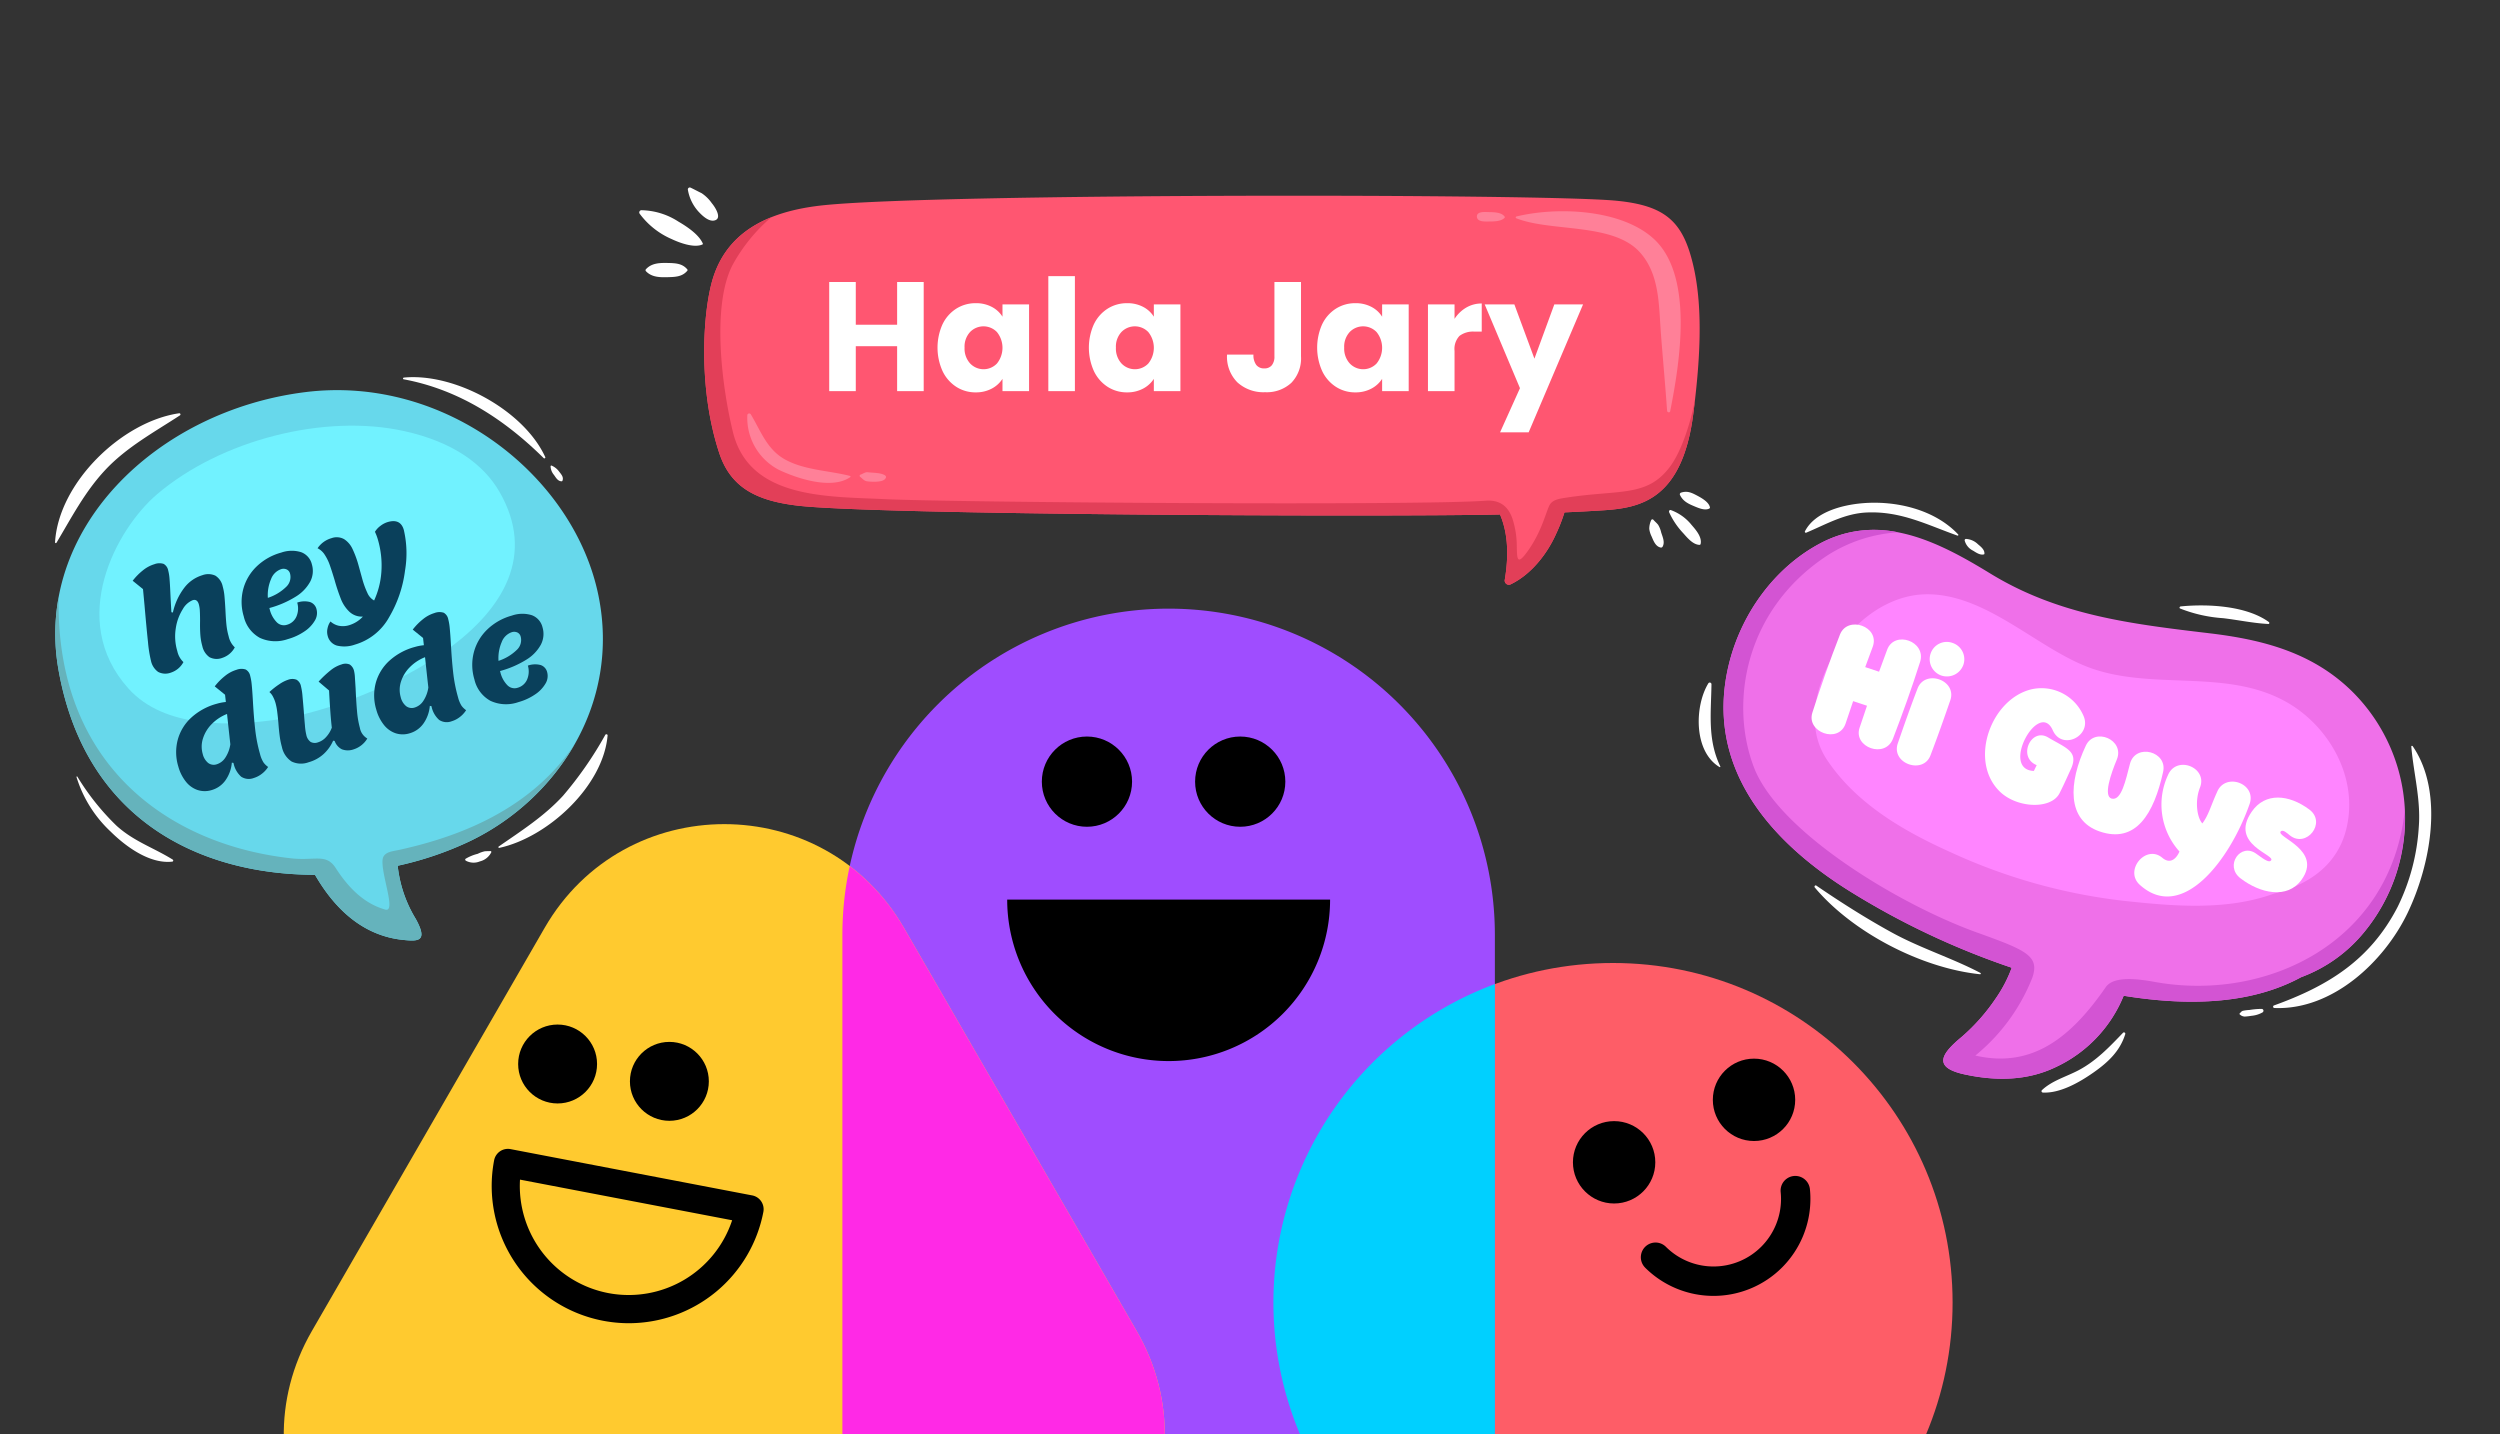 <svg xmlns="http://www.w3.org/2000/svg" xmlns:xlink="http://www.w3.org/1999/xlink" width="509" height="292" viewBox="0 0 509 292">
  <rect x="0" y="0" width="509" height="292" fill="#333333" stroke="none"/>
  <defs>
    <clipPath id="clip-path">
      <rect id="Rectangle_190" data-name="Rectangle 190" width="509" height="292" transform="translate(1206 788)" fill="#fff"/>
    </clipPath>
  </defs>
  <g id="Mask_Group_1" data-name="Mask Group 1" transform="translate(-1206 -788)" clip-path="url(#clip-path)">
    <g id="Group_2844" data-name="Group 2844">
      <g id="Group_17" data-name="Group 17" transform="translate(1263.774 911.92)">
        <ellipse id="Ellipse_15" data-name="Ellipse 15" cx="69.14" cy="69.14" rx="69.14" ry="69.14" transform="translate(201.494 72.146)" fill="#fe5d67"/>
        <path id="Path_72" data-name="Path 72" d="M66.422,0a66.422,66.422,0,0,1,66.422,66.422V189.171a21.255,21.255,0,0,1-21.255,21.255H21.255A21.255,21.255,0,0,1,0,189.171V66.422A66.422,66.422,0,0,1,66.422,0Z" transform="translate(113.738 0)" fill="#9f4dff"/>
        <path id="Path_61" data-name="Path 61" d="M1007.114,487.565,959.722,569.65C943.464,597.8,963.785,633,996.3,633h94.783c32.511,0,52.831-35.2,36.575-63.351l-47.391-82.085C1064.01,459.408,1023.368,459.408,1007.114,487.565Z" transform="translate(-954 -422.574)" fill="#ffca2f"/>
        <g id="Group_9" data-name="Group 9" transform="translate(276.299 115.502)">
          <path id="Path_62" data-name="Path 62" d="M1055.718,511.269a19.729,19.729,0,0,0,33.642-13.991,19.162,19.162,0,0,0-.1-2,2.991,2.991,0,1,0-5.952.6c.046.466.07.931.07,1.395a13.741,13.741,0,0,1-23.437,9.746,2.993,2.993,0,1,0-4.221,4.245Z" transform="translate(-1054.835 -492.589)"/>
        </g>
        <ellipse id="Ellipse_16" data-name="Ellipse 16" cx="8.385" cy="8.385" rx="8.385" ry="8.385" transform="translate(290.959 91.62)"/>
        <ellipse id="Ellipse_17" data-name="Ellipse 17" cx="8.385" cy="8.385" rx="8.385" ry="8.385" transform="translate(262.475 104.34)"/>
        <ellipse id="Ellipse_18" data-name="Ellipse 18" cx="8.033" cy="8.033" rx="8.033" ry="8.033" transform="translate(70.479 88.21)"/>
        <ellipse id="Ellipse_19" data-name="Ellipse 19" cx="8.033" cy="8.033" rx="8.033" ry="8.033" transform="translate(47.721 84.678)"/>
        <g id="Group_10" data-name="Group 10" transform="translate(42.327 109.991)">
          <path id="Path_63" data-name="Path 63" d="M997.417,526.075a28.167,28.167,0,0,1-5.311-.507h0a27.938,27.938,0,0,1-22.157-32.662,2.862,2.862,0,0,1,3.353-2.278l49.193,9.423a2.867,2.867,0,0,1,2.273,3.354,27.923,27.923,0,0,1-27.352,22.668Zm-22.2-29.239a22.209,22.209,0,0,0,17.964,23.1h0a22.183,22.183,0,0,0,25.23-14.826Z" transform="translate(-969.447 -490.577)"/>
        </g>
        <path id="Path_64" data-name="Path 64" d="M1040.626,504.927a32.871,32.871,0,0,0,32.87-32.87h-65.742A32.871,32.871,0,0,0,1040.626,504.927Z" transform="translate(-860.463 -412.813)"/>
        <ellipse id="Ellipse_20" data-name="Ellipse 20" cx="9.186" cy="9.186" rx="9.186" ry="9.186" transform="translate(185.548 26.038)"/>
        <ellipse id="Ellipse_21" data-name="Ellipse 21" cx="9.186" cy="9.186" rx="9.186" ry="9.186" transform="translate(154.343 26.038)"/>
        <path id="Path_65" data-name="Path 65" d="M1055.427,564.229l-47.391-82.084A42.264,42.264,0,0,0,997,469.562a66.761,66.761,0,0,0-1.494,14.015V606.325a21.256,21.256,0,0,0,21.255,21.255h2.088C1051.363,627.58,1071.684,592.384,1055.427,564.229Z" transform="translate(-881.77 -417.154)" fill="#ff29e6"/>
        <path id="Path_67" data-name="Path 67" d="M1027.535,543.164a69.142,69.142,0,0,0,39.335,62.4,21.161,21.161,0,0,0,5.757-14.514V478.331A69.153,69.153,0,0,0,1027.535,543.164Z" transform="translate(-826.042 -401.895)" fill="#00d0ff"/>
      </g>
      <g id="Group_86" data-name="Group 86" transform="translate(1217.206 864.786)">
        <path id="Path_75" data-name="Path 75" d="M213.117,776.732c-30.416,3.8-55.275,28.038-50.252,56.5,5.48,31.059,29.313,41.74,52.228,41.774,3.175,5.485,8.7,12.328,17.99,13.261,2.988.3,5.094.361,2.528-4.281a26.061,26.061,0,0,1-3.68-10.824,67.776,67.776,0,0,0,14.917-5.106c17.664-8.632,30.4-27.864,25.974-49.817C267.906,793.86,241.735,773.156,213.117,776.732Z" transform="translate(-162.165 -773.682)" fill="#67d8eb"/>
        <path id="Path_76" data-name="Path 76" d="M289.792,830.214c-16.205-3.585-37.309,1.79-50.322,12.869-8.176,6.962-18.432,25.525-5.8,39.565,7.291,8.106,20.884,7.771,31.011,6.176,17.227-2.715,59.492-20.367,44.482-46.3C305.971,837.015,299.81,832.429,289.792,830.214Z" transform="translate(-218.709 -819.231)" fill="#71f2ff"/>
        <path id="Path_77" data-name="Path 77" d="M232.41,1135.208c-1.433.324-3.367.381-3.556,2.014-.345,2.995,2.863,10.841.528,10.174-4.483-1.28-7.622-4.657-10.079-8.463-1.942-3.009-4.212-1.443-8.991-1.964-24.856-2.715-48.1-18.924-47.407-53.2a41.316,41.316,0,0,0-.049,14.773c5.48,31.058,29.313,41.74,52.228,41.774,3.176,5.485,8.7,12.328,17.99,13.261,2.988.3,5.094.361,2.528-4.281a26.059,26.059,0,0,1-3.68-10.824,67.782,67.782,0,0,0,14.917-5.106,49.268,49.268,0,0,0,21.13-19.674C258.213,1128.4,241.513,1133.152,232.41,1135.208Z" transform="translate(-162.163 -1038.993)" fill="#65b3bc"/>
        <g id="Group_20" data-name="Group 20" transform="translate(70.85)">
          <path id="Path_78" data-name="Path 78" d="M678.95,757.459c11.2,2.082,20.474,8.121,28.488,16.026a.2.2,0,0,0,.317-.244c-4.4-9.52-18.432-17.136-28.758-16.13-.185.018-.259.309-.047.348Z" transform="translate(-678.822 -757.021)" fill="#fff"/>
        </g>
        <g id="Group_21" data-name="Group 21" transform="translate(100.892 17.992)">
          <path id="Path_79" data-name="Path 79" d="M898.033,888.46a2.87,2.87,0,0,0,.667,1.731c.416.562.787,1.314,1.575,1.33a.184.184,0,0,0,.164-.094c.31-.726-.2-1.291-.633-1.84a3.722,3.722,0,0,0-1.579-1.274.154.154,0,0,0-.194.148Z" transform="translate(-898.033 -888.304)" fill="#fff"/>
        </g>
        <g id="Group_22" data-name="Group 22" transform="translate(4.362 81.289)">
          <path id="Path_80" data-name="Path 80" d="M193.674,1350.3a25.445,25.445,0,0,0,6.984,11.143c3.093,3.058,7.945,6.59,12.492,6.091a.228.228,0,0,0,.114-.422c-3.9-2.425-7.89-3.693-11.409-6.866a49.683,49.683,0,0,1-8-10.021.1.1,0,0,0-.179.076Z" transform="translate(-193.67 -1350.177)" fill="#fff"/>
        </g>
        <g id="Group_23" data-name="Group 23" transform="translate(0 7.355)">
          <path id="Path_81" data-name="Path 81" d="M162.136,837.049c3.094-5.17,5.724-10.292,9.874-14.753,4.343-4.668,9.98-7.727,15.259-11.176a.234.234,0,0,0-.179-.425c-11.709,1.713-24.537,14.186-25.25,26.273a.16.16,0,0,0,.3.08Z" transform="translate(-161.84 -810.692)" fill="#fff"/>
        </g>
        <g id="Group_24" data-name="Group 24" transform="translate(90.264 72.71)">
          <path id="Path_82" data-name="Path 82" d="M820.678,1310.705c9.854-2.134,21.162-12.531,22.046-22.888.022-.259-.346-.329-.467-.127a75.107,75.107,0,0,1-8.615,12.413c-3.8,4.144-8.5,7.147-13.082,10.322a.154.154,0,0,0,.118.28Z" transform="translate(-820.488 -1287.574)" fill="#fff"/>
        </g>
        <g id="Group_25" data-name="Group 25" transform="translate(83.51 96.489)">
          <path id="Path_83" data-name="Path 83" d="M771.325,1463.046a3.309,3.309,0,0,0,2.857.146,3.535,3.535,0,0,0,2.319-1.831.184.184,0,0,0-.158-.276c-.394.031-.786.008-1.178.051a5.994,5.994,0,0,0-1.409.509,9,9,0,0,0-2.48,1.016c-.135.1-.064.3.05.384Z" transform="translate(-771.202 -1461.085)" fill="#fff"/>
        </g>
        <g id="Group_54" data-name="Group 54" transform="translate(13.815 39.925) rotate(-16)">
          <path id="Path_110" data-name="Path 110" d="M.775,21.287A3.731,3.731,0,0,1,0,18.713a26.072,26.072,0,0,1,.471-3.848q.47-2.712,1.384-7.391l.609-3.239L.913,2.021A12.188,12.188,0,0,1,3.516.554,6.82,6.82,0,0,1,6.09,0,2.812,2.812,0,0,1,7.917.457a1.906,1.906,0,0,1,.526,1.509A9.466,9.466,0,0,1,8.235,3.7q-.208,1.066-.65,2.893Q7,9.079,6.727,10.353L7,10.491a12.873,12.873,0,0,1,3.668-4.236,7.27,7.27,0,0,1,4.194-1.411,3.463,3.463,0,0,1,2.519.817,3.418,3.418,0,0,1,.83,2.533,10.6,10.6,0,0,1-.194,1.965q-.194,1.024-.581,2.74-.443,1.855-.65,3.031a13.429,13.429,0,0,0-.208,2.339,4.336,4.336,0,0,0,.581,2.519,4.471,4.471,0,0,1-3.045,1.356,3.168,3.168,0,0,1-2.464-.858,3.731,3.731,0,0,1-.775-2.574,11.336,11.336,0,0,1,.249-2.325q.249-1.19.72-2.713.359-1.273.526-2.007a6.025,6.025,0,0,0,.166-1.315q0-1.163-.941-1.163a4.092,4.092,0,0,0-2.464,1.2,9.93,9.93,0,0,0-2.422,3.294A10.383,10.383,0,0,0,5.7,18.27a4.335,4.335,0,0,0,.581,2.519,4.471,4.471,0,0,1-3.045,1.356A3.168,3.168,0,0,1,.775,21.287Z" transform="translate(0.581 0)" fill="#0a405b"/>
          <path id="Path_111" data-name="Path 111" d="M14.948,7.322a8.213,8.213,0,0,1-3.723,2.131,19.93,19.93,0,0,1-5.744.734v.249a5.651,5.651,0,0,0,.651,2.948A2.023,2.023,0,0,0,7.945,14.45a2.96,2.96,0,0,0,2.325-1.038,4.2,4.2,0,0,0,.969-2.727,4.407,4.407,0,0,1,2.533.609,2.025,2.025,0,0,1,.872,1.772,2.964,2.964,0,0,1-.969,2.131,6.721,6.721,0,0,1-2.644,1.536,11.468,11.468,0,0,1-3.7.568,7.556,7.556,0,0,1-5.4-1.827A6.661,6.661,0,0,1,0,10.38,10.2,10.2,0,0,1,1.412,5.052a9.942,9.942,0,0,1,3.9-3.709A11.6,11.6,0,0,1,10.907,0a6.451,6.451,0,0,1,3.945,1.052,3.492,3.492,0,0,1,1.4,2.962A4.693,4.693,0,0,1,14.948,7.322Zm-7.516-2.7A8.209,8.209,0,0,0,5.758,8.111,9.592,9.592,0,0,0,9.979,6.976,2.723,2.723,0,0,0,11.46,4.595a1.259,1.259,0,0,0-.415-.983,1.552,1.552,0,0,0-1.08-.374A3.342,3.342,0,0,0,7.433,4.623Z" transform="translate(21.232 4.844)" fill="#0a405b"/>
          <path id="Path_112" data-name="Path 112" d="M20.844,2.436A21,21,0,0,1,18.8,10.464a24.768,24.768,0,0,1-5.7,8.208,11.7,11.7,0,0,1-8.277,3.474,6.413,6.413,0,0,1-3.585-.831A2.725,2.725,0,0,1,0,18.906a3.1,3.1,0,0,1,.415-1.522,3.478,3.478,0,0,1,.941-1.135,3.679,3.679,0,0,0,1.329,1.273,4.307,4.307,0,0,0,2.187.5,6.27,6.27,0,0,0,3.1-.913,3.687,3.687,0,0,1-2.367-1.7,7.177,7.177,0,0,1-.941-2.893,38.589,38.589,0,0,1-.18-4.152q-.028-1.993-.1-3.184a9.579,9.579,0,0,0-.4-2.27A3.671,3.671,0,0,0,2.934,1.19,5.1,5.1,0,0,1,6.228,0,3.082,3.082,0,0,1,8.651.913,4.724,4.724,0,0,1,9.73,3.266,20.165,20.165,0,0,1,9.993,6.81L9.965,9.688a17.577,17.577,0,0,0,.221,3.087,3.149,3.149,0,0,0,.886,1.813,16.574,16.574,0,0,0,3-5.121A18.616,18.616,0,0,0,15.225,2.8a9.78,9.78,0,0,0-.139-1.605A4.228,4.228,0,0,1,16.512.332,4.634,4.634,0,0,1,18.159,0Q20.844,0,20.844,2.436Z" transform="translate(36.567 4.844)" fill="#0a405b"/>
          <g id="Group_53" data-name="Group 53" transform="translate(0 25.275)">
            <path id="Path_113" data-name="Path 113" d="M18.948,3.82q-.208,1.135-.65,3.1-.748,3.267-1.176,5.827a30.506,30.506,0,0,0-.429,5.052,5.984,5.984,0,0,0,.208,1.854,3.937,3.937,0,0,0,.651,1.135,5.282,5.282,0,0,1-1.675,1.01,5.034,5.034,0,0,1-1.758.346,2.811,2.811,0,0,1-2.394-.969,5.006,5.006,0,0,1-.734-3.017v-.111l-.3-.138a7.241,7.241,0,0,1-2.256,3.114,5.193,5.193,0,0,1-3.253,1.121,4.722,4.722,0,0,1-2.727-.8A5.131,5.131,0,0,1,.637,19.059,8.584,8.584,0,0,1,0,15.64a9.915,9.915,0,0,1,1.4-5.26A9.492,9.492,0,0,1,5.3,6.81a12.505,12.505,0,0,1,5.744-1.273,9.917,9.917,0,0,1,1.882.166l.249-1.467-1.55-2.214a12.188,12.188,0,0,1,2.6-1.467A6.824,6.824,0,0,1,16.8,0,2.813,2.813,0,0,1,18.63.457a1.906,1.906,0,0,1,.526,1.509A10.736,10.736,0,0,1,18.948,3.82ZM12.485,8.111A8.863,8.863,0,0,0,8.941,9.218a7.258,7.258,0,0,0-2.533,2.325,5.4,5.4,0,0,0-.927,3.017,3.352,3.352,0,0,0,.567,2.09,1.9,1.9,0,0,0,1.592.734,3.232,3.232,0,0,0,2.09-.844,6.646,6.646,0,0,0,1.7-2.311Q11.765,12.235,12.485,8.111Z" fill="#0a405b"/>
            <path id="Path_114" data-name="Path 114" d="M17.19,15.945A5.007,5.007,0,0,1,13.9,17.3a3.456,3.456,0,0,1-2.284-.665,3.028,3.028,0,0,1-.955-2.048l-.277-.139a8.092,8.092,0,0,1-2.657,2.1,7.5,7.5,0,0,1-3.35.747A4.414,4.414,0,0,1,1.08,16.194,4.668,4.668,0,0,1,0,12.817a15.233,15.233,0,0,1,.166-2.173Q.332,9.5.664,7.889q.221-1.107.388-2.2a12.505,12.505,0,0,0,.166-1.813,6.593,6.593,0,0,0-.152-1.467A2.948,2.948,0,0,0,.637,1.356,15.186,15.186,0,0,1,3,.388,6.987,6.987,0,0,1,4.983,0,2.442,2.442,0,0,1,6.63.457a1.936,1.936,0,0,1,.512,1.509A13.041,13.041,0,0,1,6.865,4.1q-.277,1.468-.581,2.962Q5.979,8.5,5.716,9.882a12.186,12.186,0,0,0-.263,1.965A2.335,2.335,0,0,0,5.9,13.426a1.8,1.8,0,0,0,1.412.5,3.648,3.648,0,0,0,1.868-.567,5.73,5.73,0,0,0,1.675-1.536Q11.239,9.412,12.4,4.4l-1.55-2.325A21.677,21.677,0,0,1,13.993.471,6.5,6.5,0,0,1,16.3,0,2.234,2.234,0,0,1,17.9.471a2.141,2.141,0,0,1,.484,1.578,7.479,7.479,0,0,1-.208,1.315q-.208.955-.457,2.09-.637,2.63-1.01,4.581a18.377,18.377,0,0,0-.374,3.391A3.142,3.142,0,0,0,17.19,15.945Z" transform="translate(21.37 4.844)" fill="#0a405b"/>
            <path id="Path_115" data-name="Path 115" d="M18.948,3.82q-.208,1.135-.651,3.1-.747,3.267-1.177,5.827a30.513,30.513,0,0,0-.429,5.052,5.987,5.987,0,0,0,.208,1.854,3.942,3.942,0,0,0,.65,1.135,5.281,5.281,0,0,1-1.675,1.01,5.033,5.033,0,0,1-1.758.346,2.811,2.811,0,0,1-2.395-.969,5.006,5.006,0,0,1-.734-3.017v-.111l-.3-.138a7.241,7.241,0,0,1-2.256,3.114,5.193,5.193,0,0,1-3.253,1.121,4.721,4.721,0,0,1-2.727-.8A5.13,5.13,0,0,1,.637,19.059,8.585,8.585,0,0,1,0,15.64a9.916,9.916,0,0,1,1.4-5.26A9.492,9.492,0,0,1,5.3,6.81a12.506,12.506,0,0,1,5.744-1.273,9.918,9.918,0,0,1,1.882.166l.249-1.467-1.55-2.214a12.191,12.191,0,0,1,2.6-1.467A6.823,6.823,0,0,1,16.8,0,2.814,2.814,0,0,1,18.63.457a1.907,1.907,0,0,1,.526,1.509A10.746,10.746,0,0,1,18.948,3.82ZM12.484,8.111A8.864,8.864,0,0,0,8.941,9.218a7.257,7.257,0,0,0-2.533,2.325,5.4,5.4,0,0,0-.927,3.017,3.352,3.352,0,0,0,.568,2.09,1.9,1.9,0,0,0,1.592.734,3.233,3.233,0,0,0,2.09-.844,6.645,6.645,0,0,0,1.7-2.311Q11.765,12.235,12.484,8.111Z" transform="translate(41.938)" fill="#0a405b"/>
            <path id="Path_116" data-name="Path 116" d="M14.948,7.322a8.215,8.215,0,0,1-3.723,2.131,19.926,19.926,0,0,1-5.744.733v.249a5.653,5.653,0,0,0,.651,2.948A2.023,2.023,0,0,0,7.945,14.45a2.96,2.96,0,0,0,2.325-1.038,4.2,4.2,0,0,0,.969-2.727,4.408,4.408,0,0,1,2.533.609,2.026,2.026,0,0,1,.872,1.772,2.963,2.963,0,0,1-.969,2.131,6.717,6.717,0,0,1-2.644,1.536,11.47,11.47,0,0,1-3.7.568,7.556,7.556,0,0,1-5.4-1.827A6.66,6.66,0,0,1,0,10.381,10.2,10.2,0,0,1,1.412,5.052a9.94,9.94,0,0,1,3.9-3.709A11.6,11.6,0,0,1,10.907,0a6.452,6.452,0,0,1,3.945,1.052,3.493,3.493,0,0,1,1.4,2.962A4.694,4.694,0,0,1,14.948,7.322Zm-7.516-2.7A8.208,8.208,0,0,0,5.758,8.111,9.592,9.592,0,0,0,9.979,6.976,2.723,2.723,0,0,0,11.46,4.6a1.26,1.26,0,0,0-.415-.983,1.552,1.552,0,0,0-1.08-.374A3.343,3.343,0,0,0,7.432,4.623Z" transform="translate(62.837 4.844)" fill="#0a405b"/>
          </g>
        </g>
      </g>
      <g id="Group_85" data-name="Group 85" transform="translate(1336.142 826.176)">
        <g id="Group_71" data-name="Group 71">
          <path id="Path_123" data-name="Path 123" d="M6070.267,2416.972c2.584-10.25,10.967-14.9,23.093-16.114,24.07-2.415,146.033-2.345,161.107-.9,10.2.979,13.671,4.325,15.74,13.191,2.175,9.319,1.209,20.692.016,30.093-2.237,17.616-10.79,19.254-18.3,19.749-2.424.16-5.1.3-7.947.427a32.953,32.953,0,0,1-1.659,4.283c-1.839,4.165-5.1,8.335-9.251,10.345a.85.85,0,0,1-1.234-.949c.76-4.563.754-9.188-.977-13.252-23.746.533-127.2.066-143-1.8-8.447-1-13.651-3.713-15.96-10.7C6067.725,2438.742,6068.461,2424.126,6070.267,2416.972Z" transform="translate(-6055.595 -2397.272)" fill="#ff5671"/>
          <g id="Group_60" data-name="Group 60" transform="translate(13.232 6.086)">
            <path id="Path_124" data-name="Path 124" d="M6086.561,2418.639a34.716,34.716,0,0,0-7.819,9.627c-4.424,8.438-2.1,25.375.041,34.076,3.343,13.626,19.152,13.1,30.835,13.659,13.938.674,108.543,1.357,122.434.32,3.616-.27,4.982,2.012,5.592,4.15a18.283,18.283,0,0,1,.736,5.026c.047,2.653.02,4.176,2.229,1.082,2.8-3.929,3.6-7.591,4.38-9.238.571-1.2,1.946-1.4,3.185-1.6,11.085-1.747,16.633-.063,21.328-6.252,2.571-3.39,4.442-9.694,5.186-13.955-.116,1.013-.235,2.013-.359,2.988-2.237,17.616-10.791,19.254-18.3,19.749-2.424.159-5.1.3-7.946.427a33.109,33.109,0,0,1-1.659,4.283c-1.839,4.165-5.1,8.335-9.251,10.345a.85.85,0,0,1-1.234-.949c.76-4.564.755-9.189-.977-13.252-23.745.533-127.2.066-143-1.8-8.447-1-13.65-3.713-15.961-10.7-4.17-12.612-3.434-27.228-1.628-34.382C6076.085,2425.463,6080.355,2421.142,6086.561,2418.639Z" transform="translate(-6072.934 -2418.639)" fill="#e23f58"/>
          </g>
          <g id="Group_61" data-name="Group 61" transform="translate(178.46 4.834)">
            <path id="Path_125" data-name="Path 125" d="M6086.185,2414.121c8.274-2.02,21.265-1.515,27.9,4.488,8.346,7.547,5.31,25.58,3.411,35.154-.074.374-.6.256-.629-.085-.367-5.3-.871-10.591-1.269-15.888-.427-5.674-.245-11.925-4.292-16.4-5.456-6.033-18.052-4.093-25.125-6.9a.192.192,0,0,1,0-.366Z" transform="translate(-6086.049 -2413.053)" fill="#ff8098"/>
          </g>
          <g id="Group_62" data-name="Group 62" transform="translate(170.554 4.988)">
            <path id="Path_126" data-name="Path 126" d="M6251.482,2414.909c-.715.8-2.369.755-3.364.764-.7.006-2.281.086-2.281-1.038,0-1.061,1.681-.892,2.281-.88,1.028.021,2.759-.015,3.389.959a.162.162,0,0,1-.025.194Z" transform="translate(-6245.837 -2413.739)" fill="#ff8098"/>
          </g>
          <g id="Group_63" data-name="Group 63" transform="translate(22.012 46.002)">
            <path id="Path_127" data-name="Path 127" d="M6861.367,2609.761c-3.766,2.578-10.712.3-14.467-1.475a11.922,11.922,0,0,1-6.47-11.13.383.383,0,0,1,.708-.192c2.076,3.456,3.284,7.154,7,9.206,3.913,2.162,8.944,2.243,13.2,3.335a.141.141,0,0,1,.032.256Z" transform="translate(-6840.429 -2596.783)" fill="#ff8098"/>
          </g>
          <g id="Group_64" data-name="Group 64" transform="translate(44.877 57.968)">
            <path id="Path_128" data-name="Path 128" d="M6813.5,2651.281c-.289.734-1.3.781-1.977.84a11.517,11.517,0,0,1-1.754-.067c-.689-.049-1-.531-1.5-.917a.253.253,0,0,1,.06-.457c.468-.141.917-.543,1.441-.484.7.078,1.412.094,2.113.183.267.033,1.857.3,1.618.9Z" transform="translate(-6808.146 -2650.189)" fill="#ff8098"/>
          </g>
          <g id="Group_65" data-name="Group 65" transform="translate(0 4.626)">
            <path id="Path_129" data-name="Path 129" d="M6987.426,2419.079c-1.706.809-4.764-.351-6.3-1.081a15.976,15.976,0,0,1-6.541-5.2.454.454,0,0,1,.389-.677,14.27,14.27,0,0,1,7.514,2.312c1.67.969,4.21,2.638,4.994,4.508a.121.121,0,0,1-.058.136Z" transform="translate(-6974.516 -2412.123)" fill="#fff"/>
          </g>
          <g id="Group_66" data-name="Group 66" transform="translate(1.291 15.367)">
            <path id="Path_130" data-name="Path 130" d="M6996.958,2461.646c-1.006,1.2-2.392,1.26-3.873,1.3-1.638.048-3.346.053-4.547-1.213a.286.286,0,0,1,0-.4c1.181-1.3,2.9-1.31,4.547-1.273,1.481.034,2.868.095,3.873,1.3a.205.205,0,0,1,0,.283Z" transform="translate(-6988.458 -2460.059)" fill="#fff"/>
          </g>
          <g id="Group_67" data-name="Group 67" transform="translate(9.903)">
            <path id="Path_131" data-name="Path 131" d="M6966.352,2398.132c-1.282.5-2.763-1.005-3.531-1.844a8.808,8.808,0,0,1-2.065-4.325.394.394,0,0,1,.573-.44c.745.348,1.457.748,2.2,1.1a7.76,7.76,0,0,1,2.1,2.057c.52.594,2.1,2.918.727,3.448Z" transform="translate(-6960.744 -2391.479)" fill="#fff"/>
          </g>
          <g id="Group_68" data-name="Group 68" transform="translate(209.672 65.658)">
            <path id="Path_132" data-name="Path 132" d="M6073.941,2691.609c-1.337-.026-2.5-1.452-3.321-2.373a15.653,15.653,0,0,1-2.868-4.253c-.1-.22.065-.559.35-.455a9.629,9.629,0,0,1,4.208,3.017c.863.989,2.178,2.488,1.843,3.9a.219.219,0,0,1-.212.161Z" transform="translate(-6067.724 -2684.508)" fill="#fff"/>
          </g>
          <g id="Group_69" data-name="Group 69" transform="translate(211.873 61.963)">
            <path id="Path_133" data-name="Path 133" d="M6065.491,2671.4c-.856.484-2.121-.04-2.945-.382-1.309-.543-2.41-1.029-3.052-2.34a.346.346,0,0,1,.2-.5c1.294-.415,2.173.016,3.326.63.88.469,2.353,1.3,2.56,2.366a.2.2,0,0,1-.092.226Z" transform="translate(-6059.453 -2668.018)" fill="#fff"/>
          </g>
          <g id="Group_70" data-name="Group 70" transform="translate(205.643 67.558)">
            <path id="Path_134" data-name="Path 134" d="M6103.828,2698.728c-1.037-.229-1.451-1.385-1.824-2.25a4.88,4.88,0,0,1-.478-1.541,4.253,4.253,0,0,1,.377-1.75.272.272,0,0,1,.452-.119c.312.373.677.646.976,1.036a5.071,5.071,0,0,1,.62,1.552c.283.907.812,1.992.284,2.906a.365.365,0,0,1-.406.165Z" transform="translate(-6101.52 -2692.986)" fill="#fff"/>
          </g>
        </g>
        <g id="Group_8" data-name="Group 8" transform="translate(38.686 18.044)">
          <path id="Path_51" data-name="Path 51" d="M1118.534,461.1v22.211h-5.41V474.17h-8.417v9.144h-5.41V461.1h5.41v8.7h8.417v-8.7Z" transform="translate(-1099.297 -459.9)" fill="#fff"/>
          <path id="Path_52" data-name="Path 52" d="M1147.08,474.5a7.675,7.675,0,0,1,2.8-3.164,7.314,7.314,0,0,1,3.955-1.107,6.791,6.791,0,0,1,3.275.759,5.594,5.594,0,0,1,2.167,1.993v-2.5h5.411v17.655h-5.411v-2.5a5.839,5.839,0,0,1-2.2,1.993,6.789,6.789,0,0,1-3.274.759,7.176,7.176,0,0,1-3.924-1.123,7.759,7.759,0,0,1-2.8-3.2,11.649,11.649,0,0,1,0-9.571Zm11.074,1.614a3.8,3.8,0,0,0-5.474-.016,4.369,4.369,0,0,0-1.123,3.18,4.478,4.478,0,0,0,1.123,3.211,3.767,3.767,0,0,0,5.474.016,5.108,5.108,0,0,0,0-6.391Z" transform="translate(-1123.999 -464.72)" fill="#fff"/>
          <path id="Path_53" data-name="Path 53" d="M1199.289,458.553v23.414h-5.41V458.553Z" transform="translate(-1149.268 -458.553)" fill="#fff"/>
          <path id="Path_54" data-name="Path 54" d="M1212.416,474.5a7.672,7.672,0,0,1,2.8-3.164,7.315,7.315,0,0,1,3.955-1.107,6.791,6.791,0,0,1,3.275.759,5.591,5.591,0,0,1,2.167,1.993v-2.5h5.411v17.655h-5.411v-2.5a5.838,5.838,0,0,1-2.2,1.993,6.79,6.79,0,0,1-3.274.759,7.177,7.177,0,0,1-3.924-1.123,7.756,7.756,0,0,1-2.8-3.2,11.649,11.649,0,0,1,0-9.571Zm11.074,1.614a3.8,3.8,0,0,0-5.474-.016,4.368,4.368,0,0,0-1.123,3.18,4.478,4.478,0,0,0,1.123,3.211,3.767,3.767,0,0,0,5.474.016,5.109,5.109,0,0,0,0-6.391Z" transform="translate(-1158.519 -464.72)" fill="#fff"/>
          <path id="Path_55" data-name="Path 55" d="M1286.082,461.1v15.123a7.149,7.149,0,0,1-1.978,5.41,7.373,7.373,0,0,1-5.331,1.9,7.884,7.884,0,0,1-5.632-1.993,7.4,7.4,0,0,1-2.12-5.664h5.379a3.318,3.318,0,0,0,.569,2.1,1.983,1.983,0,0,0,1.646.712,1.883,1.883,0,0,0,1.518-.633,2.76,2.76,0,0,0,.538-1.835V461.1Z" transform="translate(-1190.025 -459.9)" fill="#fff"/>
          <path id="Path_56" data-name="Path 56" d="M1310.955,474.5a7.671,7.671,0,0,1,2.8-3.164,7.313,7.313,0,0,1,3.955-1.107,6.8,6.8,0,0,1,3.276.759,5.592,5.592,0,0,1,2.167,1.993v-2.5h5.41v17.655h-5.41v-2.5a5.844,5.844,0,0,1-2.2,1.993,6.79,6.79,0,0,1-3.275.759,7.177,7.177,0,0,1-3.923-1.123,7.755,7.755,0,0,1-2.8-3.2,11.647,11.647,0,0,1,0-9.571Zm11.073,1.614a3.8,3.8,0,0,0-5.474-.016,4.368,4.368,0,0,0-1.123,3.18,4.478,4.478,0,0,0,1.123,3.211,3.767,3.767,0,0,0,5.474.016,5.106,5.106,0,0,0,0-6.391Z" transform="translate(-1210.58 -464.72)" fill="#fff"/>
          <path id="Path_57" data-name="Path 57" d="M1365.538,471.2a6.123,6.123,0,0,1,3.164-.838v5.727h-1.487a4.561,4.561,0,0,0-3.038.87,3.866,3.866,0,0,0-1.012,3.054V488.2h-5.411V470.549h5.411v2.943A7.148,7.148,0,0,1,1365.538,471.2Z" transform="translate(-1235.849 -464.791)" fill="#fff"/>
          <path id="Path_58" data-name="Path 58" d="M1402.268,470.762l-11.074,26.04h-5.822l4.05-8.986-7.182-17.054h6.043l4.082,11.043,4.05-11.043Z" transform="translate(-1248.785 -465.003)" fill="#fff"/>
        </g>
      </g>
      <g id="Group_84" data-name="Group 84" transform="translate(1531.988 867.432)">
        <g id="Group_80" data-name="Group 80" transform="translate(57.465 0) rotate(31)">
          <path id="Path_135" data-name="Path 135" d="M5.024,30.975c7.106-11.83,20.419-12.72,32.841-12.615,16.388.139,29.949-5.994,44.593-12.576,9.865-4.434,19.8-7.376,30.65-4.856a36.362,36.362,0,0,1,27.649,40.713,30,30,0,0,1-6.286,14.569C128.25,66.764,116.9,73.475,105.445,78.063a27.412,27.412,0,0,1-4.308,19.478c-3.6,5.547-9.172,8.889-15.24,10.94-6.462,2.185-6.144-1.326-4.381-6.326a39.414,39.414,0,0,0,1.879-10.161,27.194,27.194,0,0,0-.427-7.082A158.232,158.232,0,0,1,46.694,88.54c-19.288-.316-38.264-6.5-44.757-26.45C-1.373,51.906-.5,40.177,5.024,30.975Z" transform="translate(0 2.43)" fill="#ef70e9"/>
          <path id="Path_136" data-name="Path 136" d="M0,39.119c-.067-7.833,3.262-15.988,9.573-20,10.083-6.418,24.353-2.548,35.49-4.3C58.987,12.637,69.571.385,83.989.008c9.822-.257,20.65,5.556,23.786,16.085,2.195,7.371-1.077,13.757-5.888,18.636-6.481,8.042-16.421,12.832-25.321,16.965A115.4,115.4,0,0,1,41.335,61.41c-10.371,1.246-21.609,1.523-31.479-3.123C2.741,54.938.068,46.812,0,39.119Z" transform="translate(19.096 12.154)" fill="#ff85ff"/>
          <path id="Path_137" data-name="Path 137" d="M46.694,72.44c-19.288-.316-38.264-6.5-44.757-26.45C-1.373,35.806-.5,24.077,5.024,14.875A23.328,23.328,0,0,1,17.483,4.74a30.025,30.025,0,0,0-9.9,11.411C-1.149,34.18,5.806,52.116,16.949,60.859c11.054,8.673,39.6,8.747,56.22,5.457,10.414-2.06,13.5-2.578,14.452,2.147a38.83,38.83,0,0,1-1.795,19.49c11.373-3.7,14.8-13.314,15.593-25.619.181-2.807,4.7-4.794,8.056-6.065C130.923,48.147,146.57,24.726,135,0a36.877,36.877,0,0,1,5.76,25.541,30,30,0,0,1-6.286,14.569C128.25,50.664,116.9,57.375,105.445,61.962a27.413,27.413,0,0,1-4.308,19.478c-3.6,5.547-9.173,8.889-15.24,10.94-6.462,2.186-6.144-1.326-4.381-6.325a39.405,39.405,0,0,0,1.879-10.161,27.183,27.183,0,0,0-.427-7.082A158.235,158.235,0,0,1,46.694,72.44Z" transform="translate(0 18.53)" fill="#d354d3"/>
          <g id="Group_72" data-name="Group 72" transform="translate(129.48 6.617)">
            <path id="Path_138" data-name="Path 138" d="M.237.014C10.689,4.8,15.829,19.031,16.827,29.61c1.044,11.056-2.948,24.972-13.282,30.6a.268.268,0,0,1-.323-.419c7.445-9.126,12.024-18.078,11.235-30.179a42.777,42.777,0,0,0-4.68-16.123C7.251,8.434,3.278,4.718.028.223-.071.085.114-.043.237.014Z" fill="#fff"/>
          </g>
          <g id="Group_73" data-name="Group 73" transform="translate(127.535 68.273)">
            <path id="Path_139" data-name="Path 139" d="M3.819.1a.026.026,0,0,0,.008.008.4.4,0,0,1,.059.461,5.556,5.556,0,0,1-1.58,1.756,13,13,0,0,1-1.083.833,1.547,1.547,0,0,1-1.07.15.153.153,0,0,1-.146-.193c.088-.271.078-.553.293-.774a8.514,8.514,0,0,1,1.065-.84,15.262,15.262,0,0,1,2-1.453.378.378,0,0,1,.383,0c.024.016.048.034.07.051Z" fill="#fff"/>
          </g>
          <g id="Group_74" data-name="Group 74" transform="translate(40.013 91.53)">
            <path id="Path_140" data-name="Path 140" d="M38.117.27C27.243,5.355,11.482,6.343.176,2.461c-.257-.088-.23-.511.067-.494,6.037.352,12.168.507,18.211.263C25.044,1.962,31.487.38,38.044,0a.145.145,0,0,1,.073.27Z" fill="#fff"/>
          </g>
          <g id="Group_75" data-name="Group 75" transform="translate(1.105 16.689)">
            <path id="Path_141" data-name="Path 141" d="M27.086.929C20.548,2.245,14.648,2.577,8.894,6.361c-3.827,2.517-5.876,6.315-8.5,9.9a.207.207,0,0,1-.383-.1C-.28,11.748,3.76,7.67,7.046,5.283,12.579,1.264,20.313-1.259,27.086.649a.146.146,0,0,1,0,.28Z" fill="#fff"/>
          </g>
          <g id="Group_76" data-name="Group 76" transform="translate(29.89 16.881)">
            <path id="Path_142" data-name="Path 142" d="M4.881,1.239c-.562.581-1.567.493-2.307.491A3.2,3.2,0,0,1,.079.847.276.276,0,0,1,.134.417,3.8,3.8,0,0,1,2.795.1c.729.117,1.738.236,2.108.976a.142.142,0,0,1-.022.167Z" fill="#fff"/>
          </g>
          <g id="Group_77" data-name="Group 77" transform="translate(0.2 69.184)">
            <path id="Path_143" data-name="Path 143" d="M10.749,13.777C4.573,13.805-.033,5.785,0,.338A.346.346,0,0,1,.64.165C3.573,5.2,5.731,10.273,10.8,13.577a.108.108,0,0,1-.054.2Z" fill="#fff"/>
          </g>
          <g id="Group_78" data-name="Group 78" transform="translate(74.469 0)">
            <path id="Path_144" data-name="Path 144" d="M17.233.444c-2.713,1.45-5.674,2.457-8.48,3.719A28.925,28.925,0,0,1,.215,6.992c-.252.031-.272-.309-.114-.426C4.473,3.313,11.476-.46,17.125.046c.2.017.31.29.108.4Z" fill="#fff"/>
          </g>
          <g id="Group_79" data-name="Group 79" transform="translate(101.066 86.812)">
            <path id="Path_145" data-name="Path 145" d="M8.676.2c.871,3.554-.057,6.745-1.507,10.02C5.78,13.351,3.553,17.386.426,19.049A.286.286,0,0,1,.01,18.73c.759-2.738,2.875-4.937,4.324-7.346C6.425,7.91,7.266,4.093,8.148.2a.275.275,0,0,1,.528,0Z" fill="#fff"/>
          </g>
        </g>
        <g id="Group_83" data-name="Group 83" transform="matrix(0.946, 0.326, -0.326, 0.946, 50.341, 44.158)">
          <g id="Group_81" data-name="Group 81" transform="translate(0 0)">
            <path id="Path_146" data-name="Path 146" d="M17.308,19.916c-.163,4.406-7.115,4.275-7.147.1l-.033-4.732-2.97.032.033,4.83c0,4.406-7.049,4.275-7.115.065C-.054,14.6-.022,9.277.207,3.4.37-.873,7.419-.84,7.321,3.566l-.1,4.406,2.97-.032.1-4.765c.1-4.275,7.017-4.243,7.147.163C17.569,8.853,17.5,14.434,17.308,19.916Z" transform="translate(0 2.472)" fill="#fff"/>
            <path id="Path_147" data-name="Path 147" d="M7.082,23.073C6.984,27.316,0,27.316,0,22.943,0,18.864.033,14.784.163,11.1c.13-4.275,7.082-4.275,7.082.1C7.245,15.208,7.212,19.19,7.082,23.073ZM3.851,7.017A3.531,3.531,0,0,1,.359,3.459,3.468,3.468,0,0,1,3.851,0h.033A3.5,3.5,0,0,1,7.408,3.459,3.559,3.559,0,0,1,3.884,7.017Z" transform="translate(18.547)" fill="#fff"/>
          </g>
          <g id="Group_82" data-name="Group 82" transform="translate(35.301 2.3)">
            <path id="Path_148" data-name="Path 148" d="M18.264,14c-.163,1.5-.294,3.329-.587,5.45-.457,3.884-7.6,5.94-12.043,3.492C-1.97,18.9-1.709,5.876,5.405,1.372A9.306,9.306,0,0,1,17.252,3.167c2.774,3.231-1.86,7.963-4.993,4.765-4.8-5.32-7.669,11.031-1.012,9.007l.163-1.305c-4.243-.229-3.622-6.854.294-6.1C15.914,10.412,18.557,10.151,18.264,14Z" fill="#fff"/>
            <path id="Path_149" data-name="Path 149" d="M8.641,11.484c2.089-.131,1.5-4.5,1.24-7.964C9.62-.82,16.375-1.31,16.8,2.966,17.779,11.484,16.408,18.6,8.51,18.6c-7.082,0-9.2-7.31-8.322-15.567.424-4.242,7.147-3.753,6.886.588C6.878,6.784,6.878,11.549,8.641,11.484Z" transform="translate(19.38 5.619)" fill="#fff"/>
            <path id="Path_150" data-name="Path 150" d="M10.008,10.248c.653-2.023.457-4.047.751-7.017.229-4.373,7.115-4.308,7.049.2-.065,12.042-5.124,27.316-15.763,22.78-4.047-1.73-1.5-8.289,2.546-6.69,2.219.848,2.807-1.208,2.872-2.35A14.26,14.26,0,0,1,.185,3.264c.294-4.5,7.18-4.145,6.984.228C7.038,6.528,8.638,9.53,10.008,10.248Z" transform="translate(37.137 5.614)" fill="#fff"/>
            <path id="Path_151" data-name="Path 151" d="M7.206,6.805c-.49,1.371,9.366.783,7.212,7.9-1.436,4.732-7.082,5.352-11.847,3.753-3.982-1.338-2.35-7.017,1.5-5.744,2.187.685,3,.816,3.2.294.62-1.436-9.138-.261-6.951-8.094C1.593.278,6.292-.929,11.286.67c4.243,1.4,1.958,7.669-2.023,6.266C8.609,6.708,7.467,6.153,7.206,6.805Z" transform="translate(55.538 5.434)" fill="#fff"/>
          </g>
        </g>
      </g>
    </g>
  </g>
</svg>
